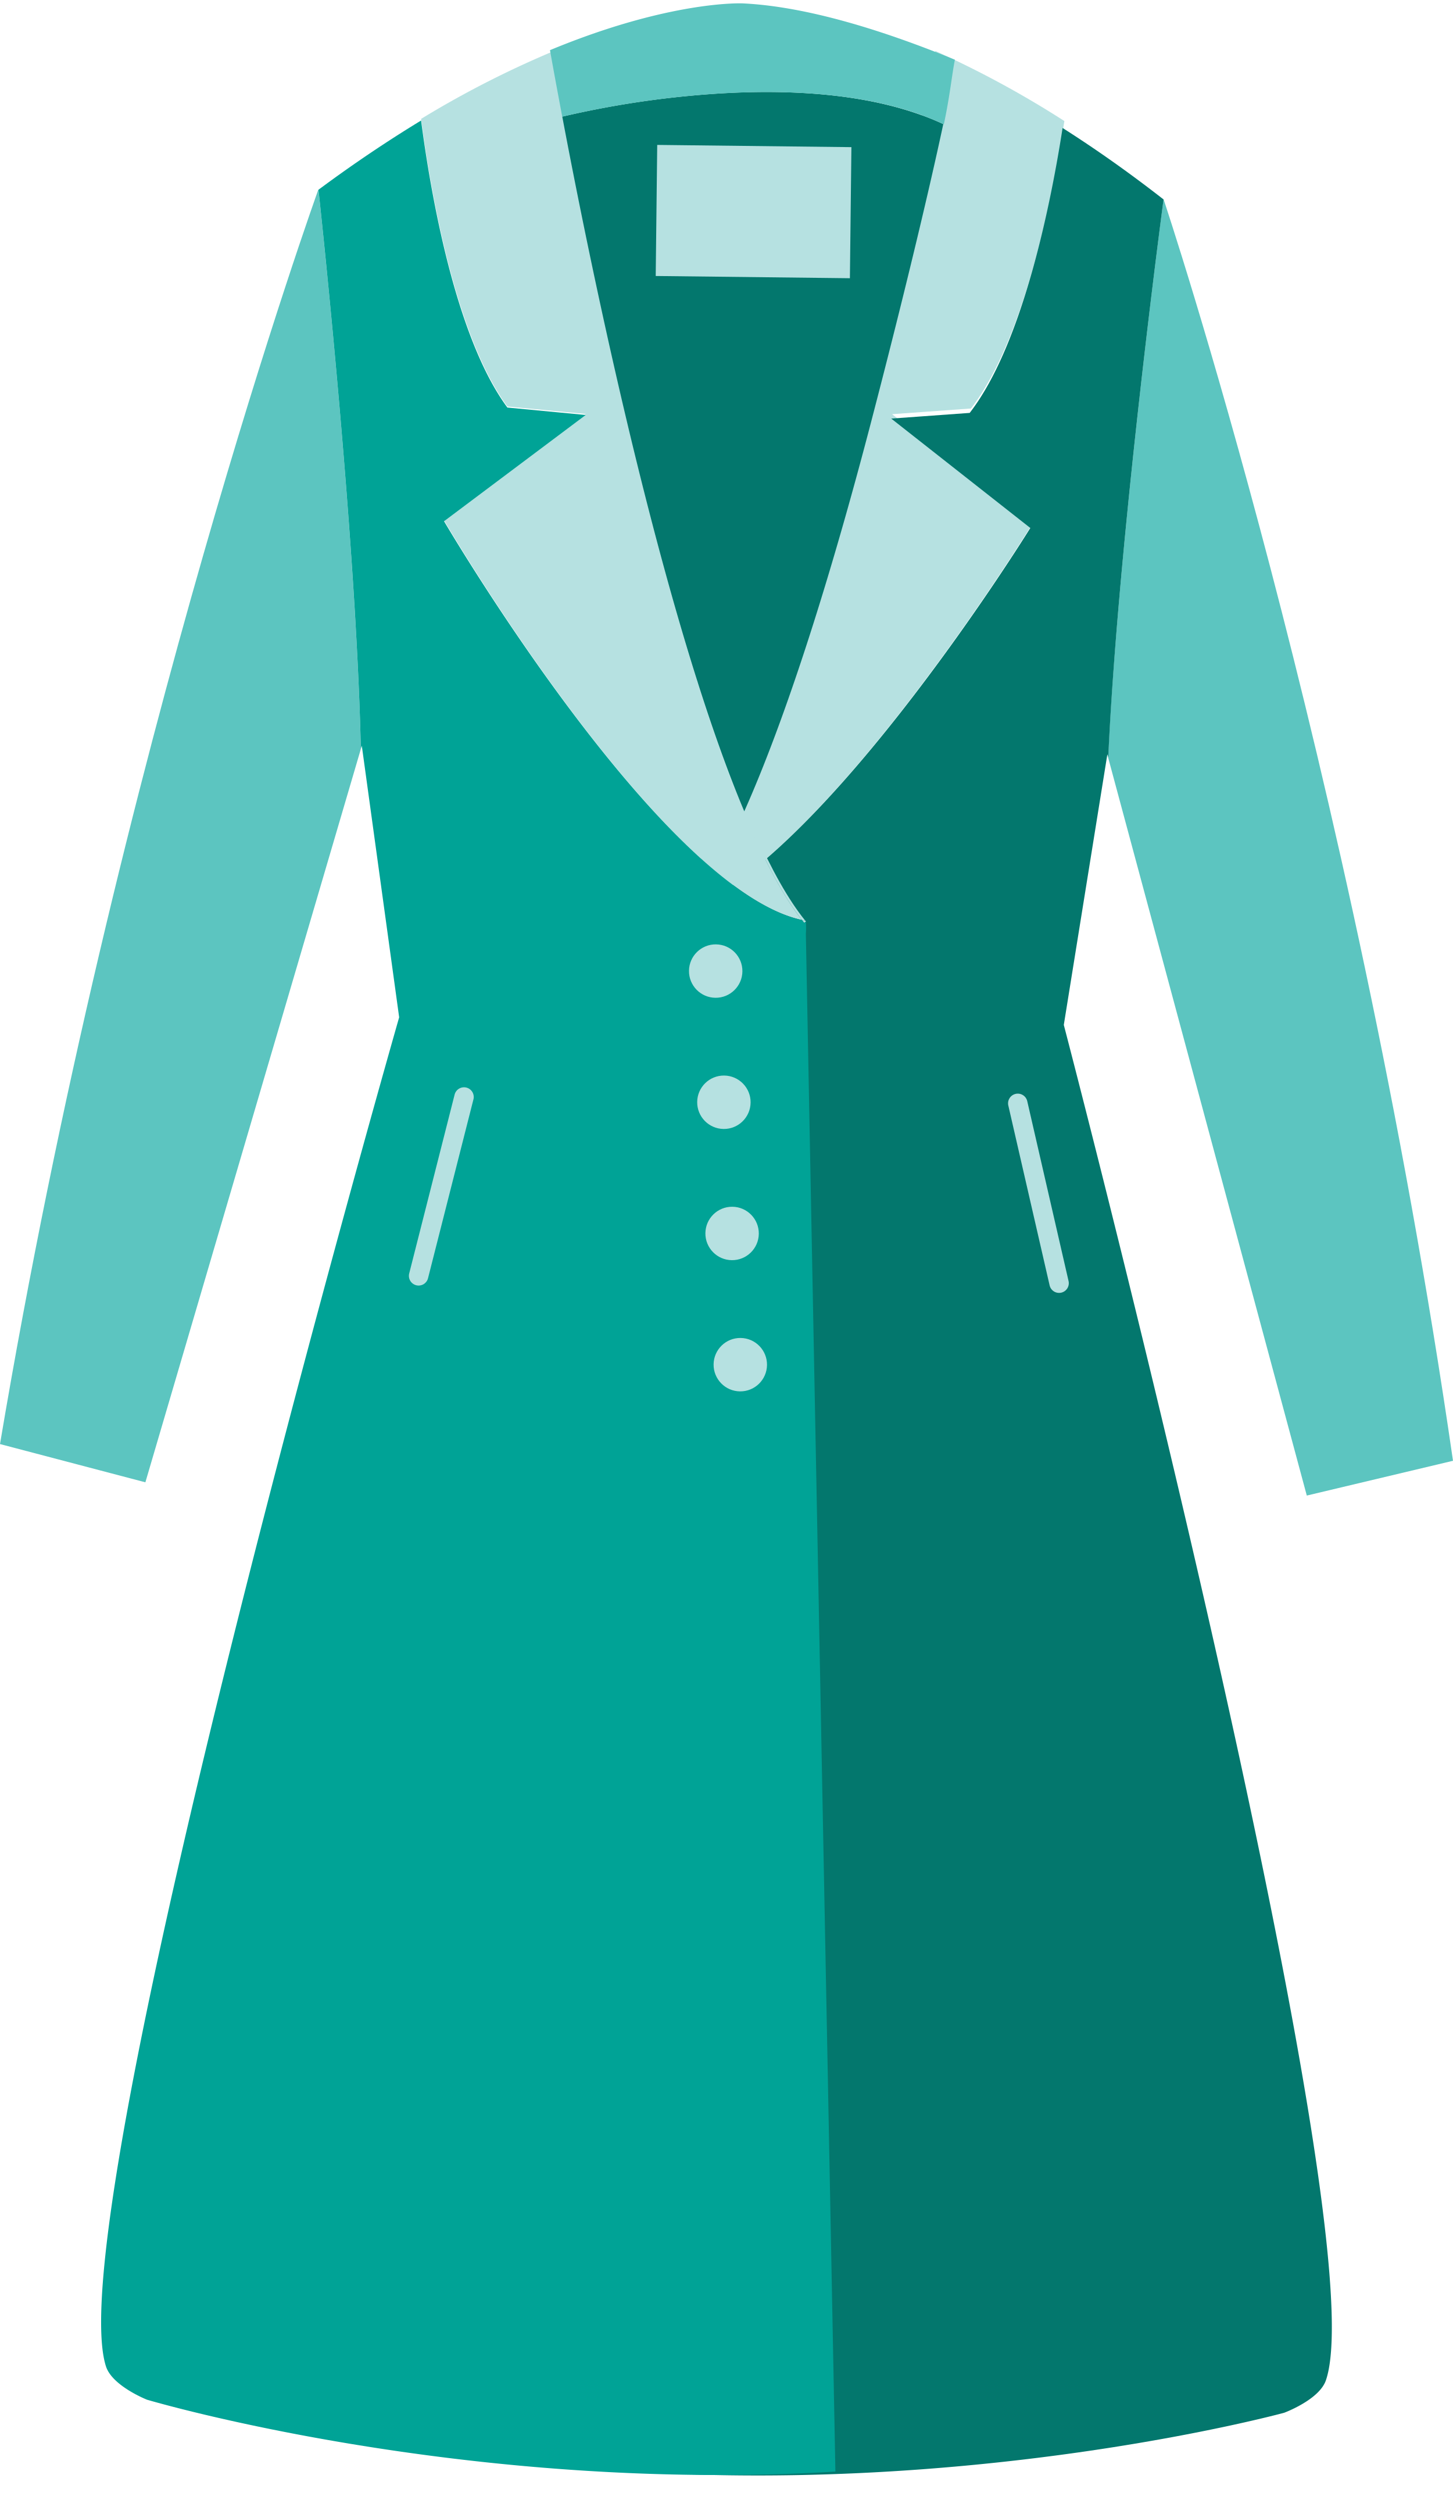 <svg xmlns="http://www.w3.org/2000/svg" viewBox="0 -1.19 511.92 880.61"><defs><pattern id="a" data-name="New Pattern Swatch 3" width="79.31" height="79.31" patternTransform="matrix(.69 .01 .01 -.69 37.14 456.42)" patternUnits="userSpaceOnUse" viewBox="0 0 79.31 79.31"><path fill="none" d="M0 0h79.31v79.31H0z"/><path fill="none" d="M0 0h79.31v79.31H0z"/><path fill="#b6e1e1" d="M0 0h79.31v79.31H0z"/></pattern></defs><title>Depositphotos_85783506_04</title><g data-name="Layer 2"><g data-name="Layer 1"><g data-name="Layer 2"><g data-name="Layer 1-2"><path d="M314.3 144.72l49.28 38.88s-79.37 128.94-129.91 138.75c24.56-29.89 49.42-111.82 66-175.69C315 87.54 326.35 32.73 329.56 16.78A350.61 350.61 0 0 1 375 41.45c-3.9 25.12-13.82 76.57-32.92 101.27z" fill="#b6e1e1"/><path d="M410 69.16s66.22 197.69 101.92 444.26l-51.51 12.25-70-260C393.56 197 406.72 93.46 409.9 69.08z" fill="#5cc5c0"/><path d="M232.15 327.22a30.41 30.41 0 0 1 .15-4.32l.53.45.84-1C284 312.62 363 184.81 363 184.81l-49-38.54 27.64-2c19-24.47 28.88-75.48 32.73-100.38 11.23 7.14 23.12 15.46 35.57 25.18-3.22 24.38-16.38 127.95-19.48 196.6l-.31-1.15-15.35 95.35s110.93 423.77 92.33 477.51c-2.38 6.88-14.71 11.41-14.71 11.41s-112.1 30.63-243.07 19.75z" fill="#03776d"/><path d="M283.71 323.15l.13.17c-.05-.1-.08-.16-.13-.17z" fill="url(#a)"/><path d="M283.33 323.93l.54-.44a1.12 1.12 0 0 0 0-.18l-.13-.17-1.18-.23z" fill="url(#a)"/><path d="M282.52 322.91l1.18.23c-23.87-29.46-46.93-111.92-62.1-176-14-59.14-24-113.88-26.79-129.53l-.73.3c2.83 15.88 12.82 70.46 26.77 129.4 15.05 63.69 37.91 145.42 61.67 175.6z" fill="url(#a)"/><path d="M283.93 323.45l-.11-.13a1.12 1.12 0 0 1 0 .18z" fill="url(#a)"/><path d="M206.36 144.64l-49.92 37.49s76 129.88 126.08 140.78c-23.75-30.24-46.61-112.19-61.68-176C206.9 87.84 196.9 33.14 194.08 17.23a349.06 349.06 0 0 0-45.72 23.46c3.28 25 12 76.38 30.41 101.33z" fill="#b6e1e1"/><path d="M112.11 65.73S41.35 261.85 0 507.53L51.22 521l75.91-258.32c-1.52-68.71-12.29-172.54-14.92-197z" fill="#5cc5c0"/><path d="M283.92 327.82a30.43 30.43 0 0 0 0-4.33l-.54.44-.82-1c-50.1-10.93-126.12-140.5-126.12-140.5L206.35 145l-27.59-2.62c-18.44-24.9-27.13-76.12-30.41-101.11-11.35 6.91-23.46 14.96-36.14 24.38 2.62 24.44 13.4 128.27 14.92 197l.34-1.14 13.16 95.68S20 778.28 37.33 832.44c2.22 6.93 14.45 11.74 14.45 11.74s111.35 33.2 242.55 25.33z" fill="#00a396"/><path d="M220.56 146c10.76 45.47 25.49 100.16 41.66 138.64 17-38.15 33-92.35 44.76-137.46 10.64-40.77 20-79.54 25.35-104.64-24-11.18-55-12.45-81.23-10.65a334 334 0 0 0-53 8c4.76 25.24 12.63 64.61 22.46 106.11z" fill="#03776d"/><path d="M199.38 40l.25-.06z" fill="url(#a)"/><path d="M199.63 40a334.07 334.07 0 0 1 53-8 332.72 332.72 0 0 0-53 8z" fill="url(#a)"/><path d="M332.54 42.57c2.14-10 2.88-17.76 3.89-22.72C311.2 9.52 284.21 1.07 261.65 0c0 0-25.29-1.19-67.88 16.48.83 4.66 2.3 12.77 4.32 23.44a332.67 332.67 0 0 1 53-8c26.26-1.81 57.37-.55 81.45 10.65z" fill="#5cc5c0"/><path fill="#b6e1e1" d="M231.02 96.037l.532-46.177 68.415.788-.532 46.177z"/><circle cx="252.15" cy="340.9" r="9.41" transform="rotate(-89.34 252.153 340.9)" fill="#b6e1e1"/><circle cx="255.04" cy="387.11" r="9.41" transform="rotate(-89.34 255.044 387.112)" fill="#b6e1e1"/><circle cx="257.93" cy="433.34" r="9.41" transform="rotate(-89.34 257.93 433.338)" fill="#b6e1e1"/><circle cx="260.82" cy="479.56" r="9.41" transform="rotate(-89.34 260.822 479.56)" fill="#b6e1e1"/><path d="M373.9 454.19a3.42 3.42 0 0 1-4.1-2.57l-14.55-63.35a3.42 3.42 0 0 1 2.57-4.1 3.42 3.42 0 0 1 4.1 2.57l14.55 63.35a3.42 3.42 0 0 1-2.57 4.1z" fill="#b6e1e1"/><path d="M146.64 451.58a3.42 3.42 0 0 0 4.16-2.47l16-63a3.42 3.42 0 0 0-2.47-4.16 3.42 3.42 0 0 0-4.16 2.47l-16 63a3.42 3.42 0 0 0 2.47 4.16z" fill="#b6e1e1"/></g></g></g></g></svg>